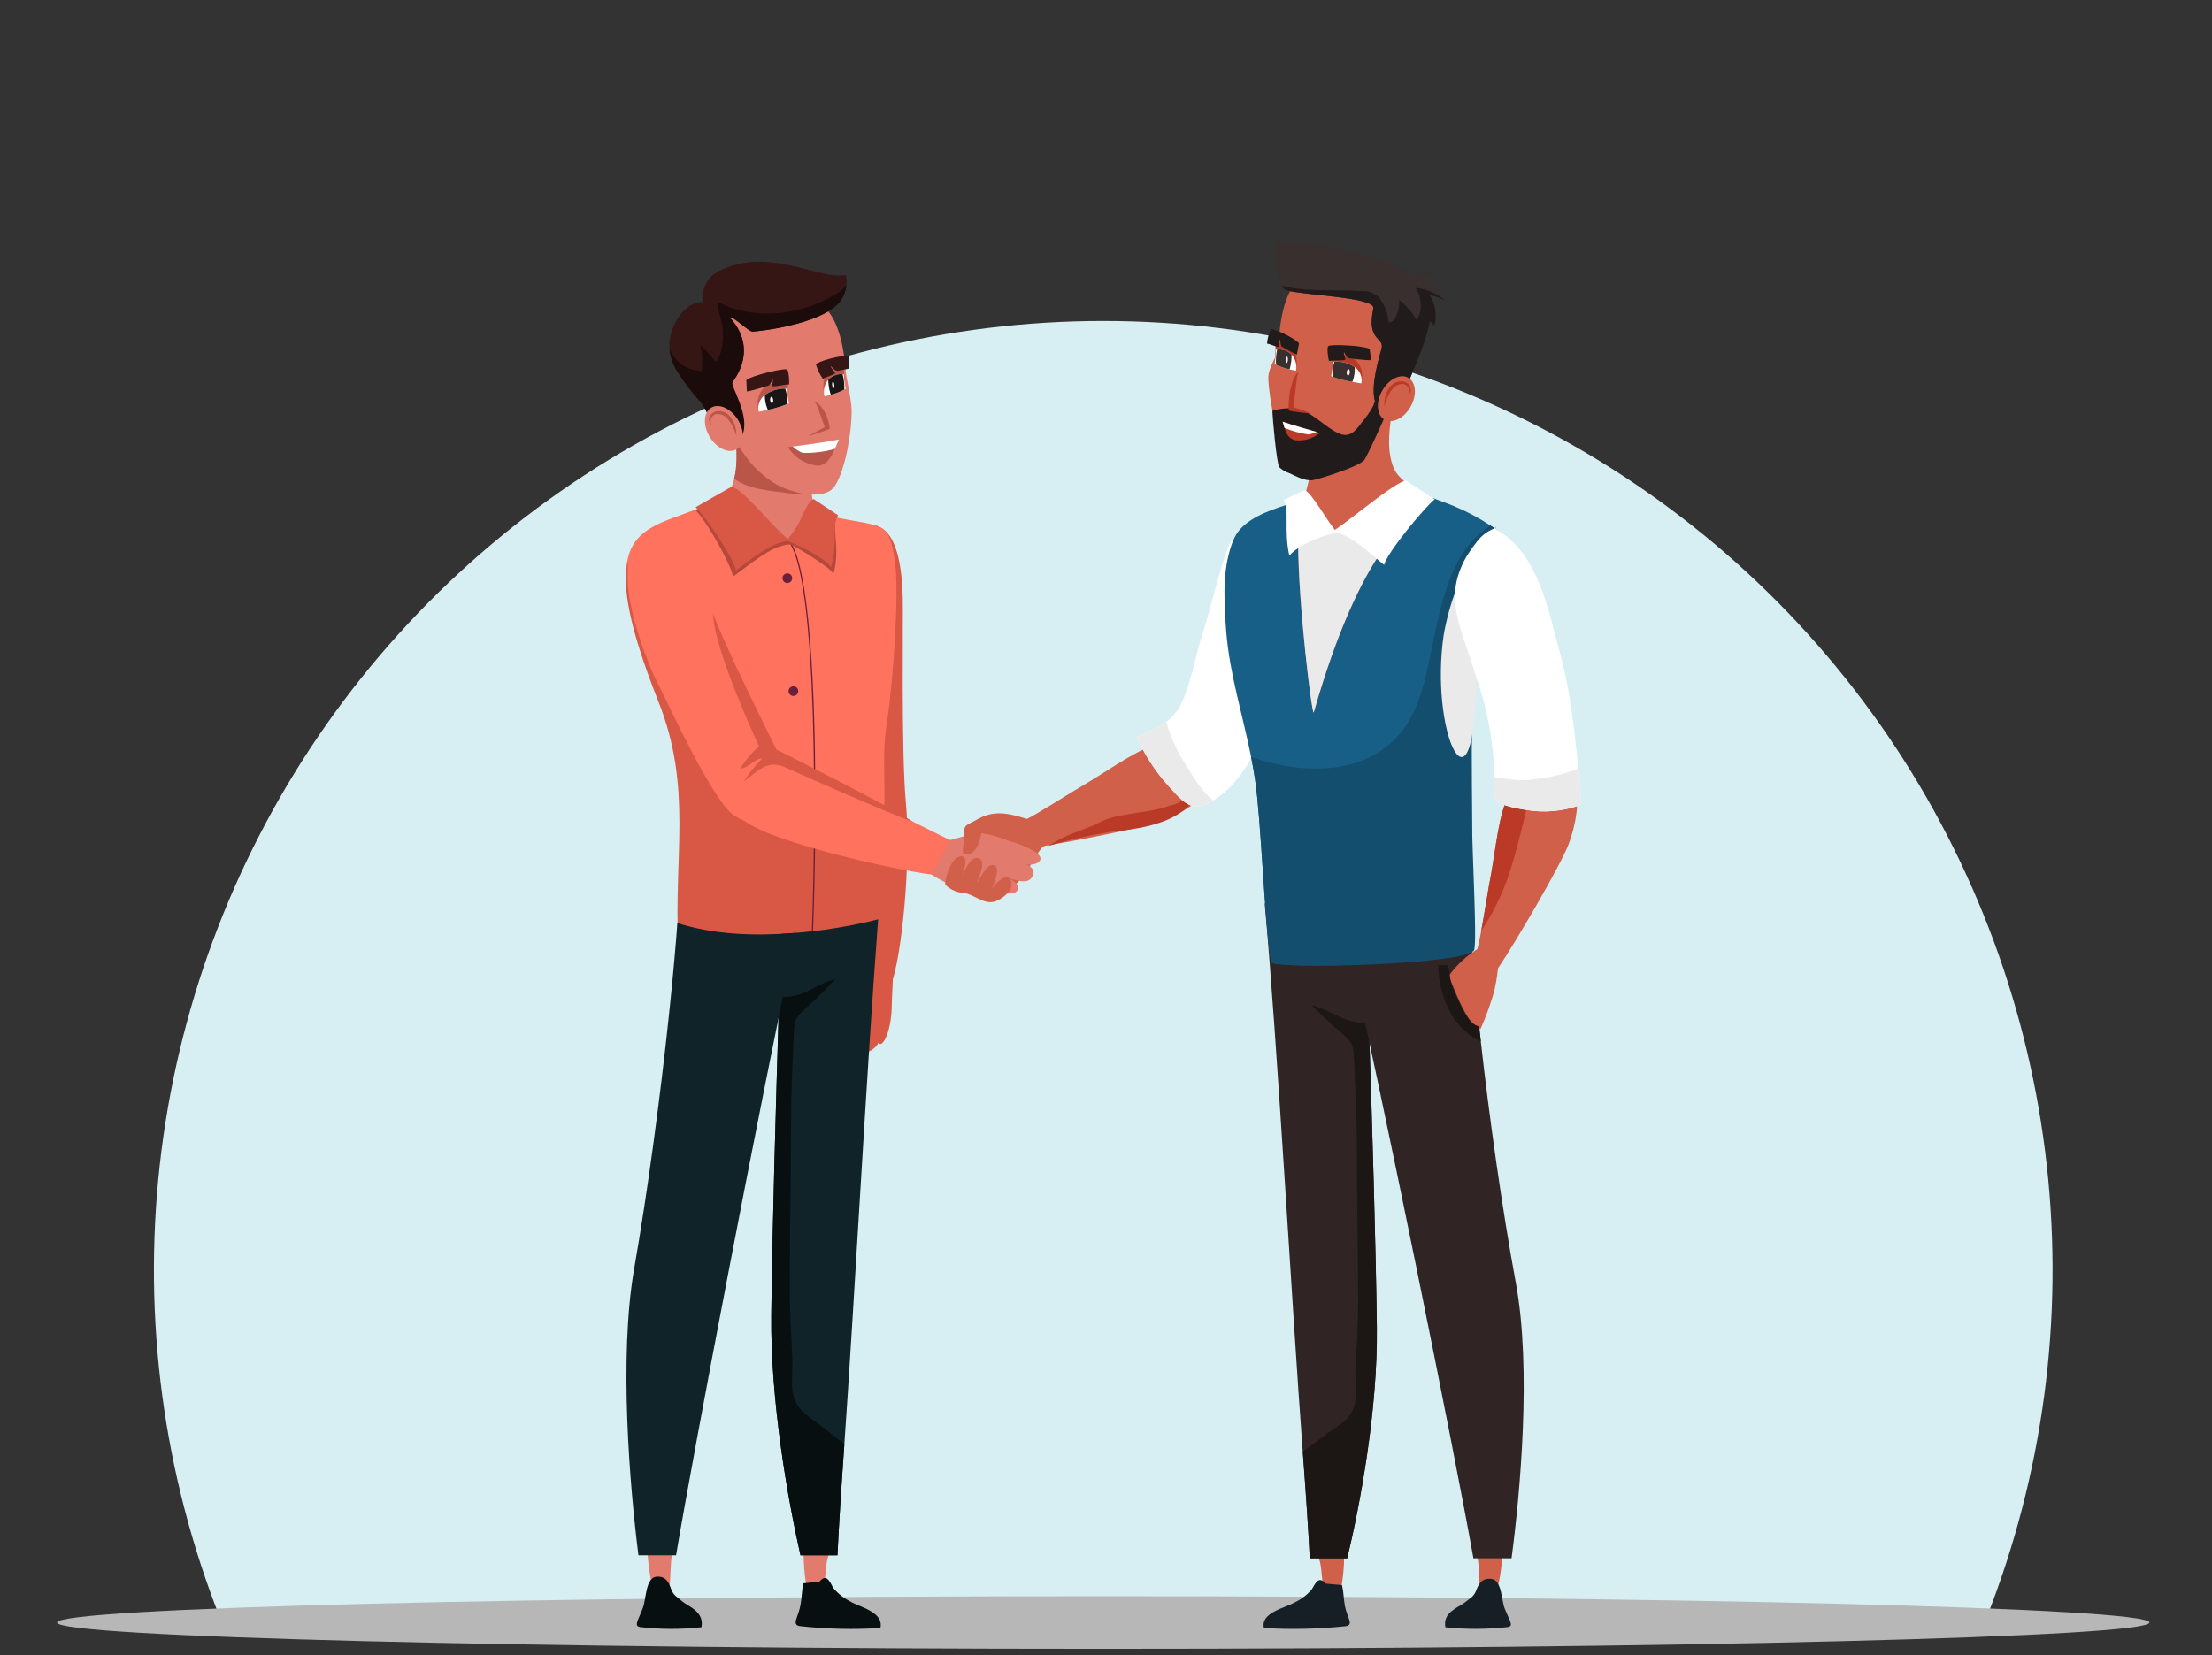 <svg width="310" height="232" viewBox="0 0 310 232" fill="none" xmlns="http://www.w3.org/2000/svg">
<rect x="0" y="0" width="310" height="232" fill="#333333" stroke="none"/>
<g clip-path="url(#clip0_1769_11151)">
<path d="M278.378 226.845C286.335 206.67 289.239 184.856 286.837 163.303C284.436 141.749 276.802 121.109 264.6 103.18C252.398 85.251 235.998 70.577 216.828 60.435C197.659 50.294 176.3 44.992 154.613 44.992C132.926 44.992 111.568 50.294 92.398 60.435C73.228 70.577 56.829 85.251 44.627 103.18C32.425 121.109 24.791 141.749 22.389 163.303C19.988 184.856 22.892 206.67 30.849 226.845H278.378Z" fill="#D7EFF2"/>
<path d="M154.614 231.139C235.587 231.139 301.228 229.487 301.228 227.449C301.228 225.411 235.587 223.759 154.614 223.759C73.641 223.759 8 225.411 8 227.449C8 229.487 73.641 231.139 154.614 231.139Z" fill="#B7B7B7"/>
<path d="M124.126 138.416L121.999 137.816C120.993 138.464 120.914 140.316 120.808 141.389C120.836 142.228 120.714 143.064 120.447 143.859C120.236 144.287 119.52 144.935 119.523 145.39C119.526 145.845 120.312 146.554 120.573 146.906C121.039 147.528 121.042 147.742 121.74 147.416C123.251 146.716 123.388 145.641 123.532 144.198C123.684 142.649 124.742 139.804 124.126 138.416Z" fill="#D85745"/>
<path d="M125.091 135.521L122.484 135.407C121.66 135.991 121.669 137.443 121.578 138.364C121.387 140.285 122.913 140.725 122.936 142.5C122.948 143.345 122.681 147.266 123.702 146.161C124.582 145.208 124.984 142.621 124.978 140.855C124.974 139.921 125.276 135.659 125.091 135.521Z" fill="#D85745"/>
<path d="M124.959 137.798C126.3 134.164 127.743 121.105 126.939 112.329C126.302 105.371 126.584 86.76 126.522 83.938C126.308 74.103 123.278 73.921 122.583 73.604L120.483 119.515L121.257 137.607L124.959 137.798Z" fill="#D85745"/>
<path d="M124.296 101.311C124.246 101.648 124.196 101.989 124.149 102.326C123.649 105.966 124.117 109.888 123.897 113.675C123.485 120.672 122.529 127.626 121.037 134.475C118.641 135.019 116.194 135.306 113.737 135.332C113.681 135.332 113.628 135.332 113.573 135.332C108.589 135.296 103.627 134.664 98.792 133.45C98.161 120.711 97.038 109.873 92.298 97.902C91.712 96.421 91.187 95.031 90.723 93.734C87.875 85.764 87.253 81.077 88.023 78.115C89.108 73.953 92.948 73.196 97.233 71.515C99.368 70.679 99.933 71.538 101.149 69.644L116.469 72.366C123.391 74.012 124.752 72.536 125.492 79.344C125.948 83.598 125.247 95.09 124.296 101.311Z" fill="#FF725E"/>
<path d="M123.897 113.675C123.483 120.794 123.131 127.975 122.621 134.099C120.221 134.656 116.191 135.799 113.739 135.841C113.683 135.841 113.63 135.841 113.575 135.841C108.553 135.906 99.762 133.656 95.049 132.565C94.418 119.826 97.038 110.387 92.298 98.414C91.712 96.933 91.187 95.543 90.723 94.246C87.875 86.276 87.253 81.589 88.023 78.627C87.947 79.733 87.941 80.843 88.005 81.95C88.222 85.927 90.472 92.492 92.296 96.032C93.912 99.162 100.007 112.625 103.02 114.415C109.32 118.161 106.469 109.672 109.998 111.35C115.247 113.848 118.333 112.971 123.897 113.675Z" fill="#D85745"/>
<path d="M113.74 135.331C113.684 135.331 113.631 135.331 113.576 135.331C114.476 116.984 114.661 79.782 110.282 75.666L110.396 75.543C113.611 78.561 114.196 98.349 114.259 109.873C114.315 119.471 114.069 128.69 113.74 135.331Z" fill="#6B1F3A"/>
<path d="M115.767 78.769C114.066 77.426 112.109 76.444 110.015 75.883C107.795 76.311 105.386 78.341 103.556 79.67C103.5 79.57 103.445 79.482 103.392 79.388C101.831 76.726 100.126 74.151 98.285 71.674L99.643 71.301C101.409 69.972 102.048 69.468 102.543 68.224C102.686 67.86 102.804 67.486 102.898 67.106C103.722 63.771 102.763 59.987 102.819 57.013C102.791 56.006 103.005 55.007 103.444 54.1C105.204 54.789 108.244 58.3 110.158 58.793C111.194 59.062 112.242 59.28 113.299 59.444C113.165 60.688 113.125 61.94 113.179 63.19C113.185 63.334 113.194 63.48 113.202 63.621C113.302 65.472 113.484 67.249 113.712 68.93C113.733 69.085 113.753 69.241 113.777 69.393C113.801 69.545 113.833 69.768 113.877 70.035C114.097 71.358 114.543 73.757 114.549 73.76C115.107 74.346 115.908 75.86 115.767 78.769Z" fill="#E27B6D"/>
<path d="M113.702 68.932C112.529 69.225 111.309 69.278 110.115 69.087C107.947 68.805 105.343 68.597 103.415 67.447C103.233 67.338 103.057 67.227 102.89 67.107C103.714 63.772 102.755 59.988 102.811 57.014L113.195 63.623C113.292 65.473 113.473 67.251 113.702 68.932Z" fill="#BA554A"/>
<path d="M119.352 57.512C119.323 55.878 118.598 53.074 118.495 51.76C117.583 40.23 112.077 42.054 112.077 42.054C109.777 41.887 107.077 42.289 105.419 44.054C104.246 45.301 99.588 43.168 99.13 44.834C97.892 49.322 100.045 57.034 102.582 61.072C104.228 63.691 105.457 65.745 108.437 67.681C110.546 69.051 115.556 70.381 117.017 68.103C118.548 65.71 119.401 60.258 119.352 57.512Z" fill="#E27B6D"/>
<path d="M110.439 55.515C110.354 55.559 110.263 55.6 110.166 55.641C109.292 55.981 108.393 56.249 107.476 56.441C107.005 56.565 106.58 56.821 106.25 57.177C106.139 56.678 106.155 56.16 106.294 55.668C106.434 55.176 106.693 54.727 107.05 54.361C107.88 53.755 108.888 53.441 109.916 53.469C109.995 53.469 110.316 53.554 110.394 53.56C110.489 54.204 110.21 54.94 110.439 55.515Z" fill="#BA554A"/>
<path d="M110.574 56.529C110.489 56.573 110.398 56.614 110.301 56.655C109.428 56.995 108.528 57.263 107.611 57.455C106.889 57.616 106.344 57.713 106.344 57.713C106.238 57.284 106.261 56.833 106.411 56.417C106.561 56.001 106.83 55.638 107.186 55.375C108.016 54.769 109.024 54.455 110.052 54.483C110.131 54.483 110.21 54.489 110.287 54.495C110.309 55.181 110.406 55.863 110.574 56.529Z" fill="white"/>
<path d="M110.295 55.62C110.332 55.964 110.334 56.311 110.301 56.655C109.428 56.995 108.528 57.263 107.611 57.455C107.397 56.974 107.262 56.463 107.211 55.939C107.191 55.752 107.181 55.564 107.182 55.376C108.012 54.77 109.02 54.456 110.048 54.484C110.171 54.853 110.254 55.234 110.295 55.62Z" fill="#191615"/>
<path d="M108.354 56.051C108.38 56.3 108.304 56.512 108.19 56.523C108.076 56.534 107.958 56.341 107.932 56.095C107.906 55.849 107.982 55.634 108.099 55.623C108.216 55.612 108.327 55.799 108.354 56.051Z" fill="white"/>
<path d="M118.394 53.482C118.335 53.523 118.271 53.561 118.203 53.602C117.601 53.912 116.966 54.152 116.311 54.318C115.958 54.452 115.659 54.698 115.46 55.018C115.257 54.062 115.431 53.065 115.947 52.234C116.201 51.96 116.514 51.745 116.862 51.607C117.21 51.468 117.585 51.41 117.959 51.434C118.015 51.44 118.249 51.534 118.302 51.54C118.285 52.189 118.316 52.838 118.394 53.482Z" fill="#BA554A"/>
<path d="M118.519 54.497C118.46 54.538 118.396 54.576 118.328 54.617C117.726 54.926 117.091 55.167 116.436 55.333C115.926 55.474 115.541 55.553 115.541 55.553C115.442 55.154 115.438 54.737 115.531 54.336C115.623 53.935 115.808 53.561 116.072 53.245C116.326 52.97 116.639 52.756 116.987 52.617C117.335 52.479 117.71 52.42 118.084 52.445C118.143 52.451 118.198 52.457 118.251 52.466C118.291 53.149 118.38 53.827 118.519 54.497Z" fill="white"/>
<path d="M118.292 53.585C118.328 53.928 118.34 54.273 118.327 54.617C117.726 54.926 117.091 55.167 116.435 55.333C116.267 54.839 116.157 54.327 116.109 53.808C116.088 53.617 116.077 53.43 116.071 53.245C116.326 52.97 116.639 52.756 116.987 52.617C117.335 52.479 117.71 52.42 118.083 52.445C118.184 52.819 118.254 53.2 118.292 53.585Z" fill="#191615"/>
<path d="M116.926 53.952C116.952 54.201 116.905 54.41 116.826 54.418C116.747 54.426 116.656 54.23 116.626 53.981C116.596 53.732 116.647 53.523 116.726 53.515C116.805 53.507 116.9 53.702 116.926 53.952Z" fill="white"/>
<path d="M110.298 51.801C109.958 51.546 105.414 52.622 104.598 53.268L104.668 54.878C105.299 54.808 107.595 54.083 107.595 54.083C107.595 54.083 107.988 54.106 108.252 53.042C108.39 53.327 108.185 53.79 108.278 54.151C108.97 54.177 109.9 53.884 110.583 53.893C110.624 53.544 110.571 52.004 110.298 51.801Z" fill="#351615"/>
<path d="M118.989 50.902C118.971 50.565 118.96 50.227 118.933 49.89C117.906 49.729 114.433 50.711 114.348 51.084C114.558 51.815 114.892 52.504 115.337 53.12C115.792 52.812 116.584 52.668 117.037 52.34C116.896 51.97 116.494 51.64 116.427 51.316C117.207 52.17 117.457 51.976 117.457 51.976C117.457 51.976 118.328 51.821 119.044 51.653C119.021 51.402 119.001 51.151 118.989 50.902Z" fill="#351615"/>
<path d="M116.264 59.889C116.255 59.795 116.241 59.71 116.226 59.622C116.211 59.534 116.194 59.452 116.173 59.367C116.152 59.282 116.132 59.2 116.108 59.118C116.084 59.036 116.061 58.951 116.035 58.872C115.982 58.708 115.926 58.546 115.862 58.388C115.833 58.309 115.797 58.23 115.762 58.15C115.727 58.07 115.692 57.992 115.653 57.915C115.614 57.838 115.577 57.76 115.533 57.683C115.489 57.606 115.448 57.53 115.401 57.457C115.354 57.384 115.307 57.307 115.254 57.234C115.201 57.161 115.154 57.087 115.093 57.02C114.978 56.874 114.848 56.74 114.706 56.62C114.628 56.556 114.543 56.501 114.454 56.456C114.405 56.43 114.353 56.411 114.299 56.4C114.241 56.387 114.181 56.387 114.123 56.4C114.209 56.424 114.283 56.479 114.331 56.555C114.377 56.623 114.418 56.694 114.454 56.769C114.524 56.919 114.583 57.074 114.642 57.23L114.727 57.465L114.809 57.7L114.973 58.172L115.14 58.644L115.31 59.116C115.336 59.195 115.369 59.271 115.398 59.351L115.486 59.586C115.486 59.586 115.636 59.871 115.53 59.923L115.213 60.081C115.002 60.19 114.788 60.295 114.577 60.41C114.471 60.466 114.366 60.521 114.26 60.58C114.154 60.639 114.052 60.694 113.946 60.756L113.638 60.941C113.588 60.973 113.538 61.006 113.488 61.041C113.438 61.074 113.39 61.109 113.344 61.147C113.458 61.1 113.57 61.062 113.687 61.024L114.03 60.91C114.259 60.834 114.488 60.76 114.716 60.681C114.944 60.602 115.174 60.526 115.399 60.443L115.742 60.317C115.856 60.276 115.971 60.229 116.088 60.179L116.288 60.097L116.264 59.889Z" fill="#BA554A"/>
<path d="M117.587 61.598C117.387 62.015 117.209 62.475 117.006 62.927C116.478 64.112 115.833 65.235 114.577 65.282C113.732 65.194 112.918 64.913 112.198 64.463C111.478 64.012 110.87 63.403 110.421 62.682C110.421 62.682 110.667 62.65 111.078 62.6C112.474 62.413 115.765 61.973 117.587 61.598Z" fill="#BA554A"/>
<path d="M117.587 61.598C117.387 62.015 117.209 62.475 117.006 62.927C115.533 63.339 114.006 63.527 112.477 63.487C111.963 63.27 111.49 62.968 111.077 62.592C112.474 62.413 115.765 61.973 117.587 61.598Z" fill="white"/>
<path d="M118.627 39.986C118.56 40.5 118.421 41.001 118.213 41.476C116.597 45.283 106.656 46.416 105.462 46.483C104.934 46.512 102.662 44.195 102.262 44.518C102.262 44.518 106.471 48.346 102.64 53.59C102.317 54.033 104.24 60.037 104.001 61.09C103.526 61.228 100.464 59.048 100.07 59.447C99.322 58.535 98.932 57.297 98.175 56.347C96.981 55.037 95.902 53.627 94.948 52.132C94.33 51.169 93.948 50.072 93.836 48.932C93.82 48.637 93.82 48.341 93.836 48.046C93.965 45.529 95.907 42.358 98.436 42.332C98.38 41.703 98.452 41.069 98.648 40.468C98.844 39.868 99.16 39.314 99.577 38.839C101.07 37.46 103.713 36.821 105.677 36.695C107.633 36.654 109.585 36.883 111.477 37.375C112.85 37.662 114.177 38.097 115.563 38.363C116.525 38.635 117.534 38.703 118.523 38.563C118.663 39.024 118.698 39.51 118.627 39.986Z" fill="#351615"/>
<path d="M118.629 39.986C118.561 40.5 118.422 41.002 118.215 41.476C116.599 45.283 106.658 46.416 105.464 46.483C104.936 46.512 102.664 44.195 102.264 44.518C102.264 44.518 106.473 48.346 102.642 53.59C102.319 54.033 105.253 58.345 104.003 61.09C103.528 61.228 100.466 59.048 100.072 59.447C99.324 58.535 98.934 57.297 98.177 56.347C96.983 55.037 95.903 53.627 94.95 52.132C94.331 51.169 93.95 50.072 93.838 48.932C94.123 49.565 94.519 50.14 95.008 50.632C95.903 51.498 97.097 51.988 98.343 51.999C98.494 50.784 98.434 49.551 98.167 48.356C98.923 49.078 99.625 49.854 100.267 50.679C101.273 49.808 101.367 47.587 101.305 46.391C101.232 44.977 100.578 43.643 100.578 42.299C105.664 45.099 112.871 44.153 117.611 40.909C117.989 40.647 118.331 40.337 118.629 39.986Z" fill="#1C0B0B"/>
<path d="M103.419 58.847C104.41 60.447 104.334 62.296 103.249 62.968C102.164 63.64 100.477 62.886 99.486 61.281C98.495 59.676 98.571 57.832 99.656 57.16C100.741 56.488 102.427 57.243 103.419 58.847Z" fill="#E27B6D"/>
<path d="M99.723 59.704L99.673 59.645C99.658 59.624 99.638 59.601 99.617 59.572C99.596 59.543 99.57 59.507 99.547 59.466C99.487 59.367 99.442 59.259 99.412 59.146C99.37 58.989 99.361 58.824 99.386 58.662C99.404 58.561 99.434 58.463 99.477 58.369C99.53 58.26 99.597 58.159 99.677 58.069C99.861 57.871 100.1 57.732 100.363 57.669C100.494 57.636 100.628 57.62 100.763 57.622C100.891 57.622 101.019 57.636 101.144 57.663C101.266 57.689 101.384 57.725 101.499 57.772H101.511L101.529 57.781H101.535L101.553 57.79L101.591 57.808L101.664 57.843C101.69 57.855 101.716 57.869 101.74 57.884L101.819 57.934C101.92 57.999 102.014 58.073 102.101 58.154C102.145 58.192 102.18 58.233 102.221 58.274C102.261 58.313 102.298 58.354 102.332 58.397L102.432 58.526C102.465 58.568 102.496 58.612 102.523 58.658C102.585 58.746 102.637 58.837 102.687 58.925C102.737 59.013 102.782 59.103 102.822 59.195C102.863 59.286 102.898 59.374 102.933 59.462C102.968 59.55 102.995 59.638 103.021 59.72C103.047 59.802 103.068 59.887 103.086 59.966C103.104 60.045 103.121 60.121 103.136 60.198C103.151 60.275 103.157 60.345 103.165 60.409C103.179 60.525 103.187 60.642 103.188 60.758C103.191 60.835 103.188 60.911 103.179 60.987C103.173 61.04 103.173 61.069 103.173 61.069C103.173 61.069 103.167 61.043 103.152 60.993C103.137 60.943 103.123 60.873 103.093 60.785C103.063 60.697 103.028 60.591 102.987 60.468L102.911 60.28C102.885 60.215 102.852 60.145 102.823 60.075C102.794 60.005 102.756 59.931 102.717 59.855C102.678 59.779 102.638 59.705 102.597 59.626C102.556 59.547 102.509 59.471 102.462 59.391C102.415 59.311 102.362 59.23 102.309 59.153C102.201 58.991 102.081 58.837 101.951 58.692C101.919 58.654 101.883 58.622 101.851 58.586C101.819 58.55 101.783 58.516 101.745 58.486L101.631 58.392C101.595 58.363 101.557 58.337 101.517 58.313L101.461 58.275C101.439 58.26 101.416 58.248 101.391 58.237L101.318 58.199L101.28 58.181L101.262 58.172H101.256C101.244 58.166 101.268 58.178 101.265 58.178H101.256C101.163 58.139 101.068 58.106 100.971 58.078C100.784 58.026 100.588 58.017 100.396 58.049C100.218 58.079 100.053 58.158 99.918 58.278C99.796 58.39 99.703 58.53 99.648 58.686C99.606 58.821 99.586 58.962 99.589 59.103C99.592 59.213 99.608 59.323 99.636 59.429C99.653 59.499 99.675 59.567 99.701 59.634L99.723 59.704Z" fill="#BA554A"/>
<path d="M110.814 76.314C110.564 76.319 110.315 76.346 110.069 76.393C107.849 76.821 105.44 78.851 103.61 80.18C103.466 80.286 102.877 80.734 102.739 80.828C102.446 79.097 98.917 72.867 97.544 71.615L102.592 68.735C104.062 68.964 108.461 74.126 110.456 75.751C110.617 75.883 110.685 76.238 110.814 76.314Z" fill="#B54839"/>
<path d="M110.758 75.804C110.508 75.809 110.259 75.835 110.013 75.883C108.944 76.142 107.929 76.587 107.013 77.196C105.937 77.837 104.641 78.878 103.55 79.67C103.406 79.776 103.263 79.875 103.125 79.97C102.832 78.239 98.854 72.358 97.482 71.103L102.53 68.223C104 68.452 108.32 73.861 110.315 75.483C110.456 75.6 110.604 75.707 110.758 75.804Z" fill="#D85745"/>
<path d="M116.8 80.442C116.598 80.161 116.363 79.905 116.1 79.679C114.306 78.34 112.407 77.147 110.421 76.112V75.619C110.606 75.39 110.887 75.006 111.081 74.748C111.11 74.71 111.137 74.678 111.16 74.648C111.341 74.4 111.506 74.141 111.653 73.871C112.366 72.785 113.225 71.803 114.205 70.95C114.262 70.915 114.326 70.892 114.393 70.883L117.332 72.414L117.373 72.435C117.236 72.602 117.142 72.801 117.1 73.013C117.083 73.081 117.07 73.149 117.062 73.218C116.845 74.728 117.66 77.518 116.8 80.442Z" fill="#B54839"/>
<path d="M117.461 72.237C117.415 72.291 117.373 72.349 117.338 72.41C117.226 72.595 117.148 72.798 117.106 73.01C117.089 73.078 117.076 73.146 117.068 73.215C116.851 74.582 117.273 76.782 116.468 79.53C116.266 79.249 116.031 78.992 115.768 78.767C114.128 77.566 112.332 76.593 110.43 75.875L110.26 75.807C110.321 75.749 110.378 75.686 110.43 75.619C110.615 75.39 110.896 75.006 111.09 74.748C111.119 74.71 111.146 74.678 111.169 74.648C111.35 74.4 111.514 74.141 111.662 73.871C112.457 72.437 113.105 70.483 113.874 70.04C113.931 70.005 113.995 69.982 114.062 69.973L117.461 72.237Z" fill="#D85745"/>
<path d="M111.021 81.054C111.021 81.189 110.981 81.32 110.906 81.432C110.832 81.544 110.725 81.632 110.601 81.683C110.476 81.735 110.339 81.748 110.207 81.722C110.075 81.696 109.954 81.631 109.859 81.536C109.763 81.44 109.699 81.319 109.672 81.187C109.646 81.055 109.659 80.918 109.711 80.793C109.763 80.669 109.85 80.563 109.962 80.488C110.074 80.413 110.205 80.373 110.34 80.373C110.521 80.373 110.694 80.445 110.822 80.573C110.949 80.7 111.021 80.873 111.021 81.054Z" fill="#6B1F3A"/>
<path d="M111.872 96.885C111.872 97.02 111.832 97.152 111.757 97.264C111.683 97.376 111.576 97.463 111.452 97.515C111.328 97.567 111.191 97.58 111.059 97.554C110.926 97.528 110.805 97.463 110.71 97.368C110.614 97.273 110.549 97.151 110.523 97.019C110.497 96.887 110.51 96.75 110.562 96.626C110.613 96.501 110.7 96.395 110.812 96.32C110.924 96.245 111.056 96.205 111.191 96.205C111.371 96.205 111.544 96.277 111.672 96.404C111.8 96.532 111.872 96.705 111.872 96.885Z" fill="#6B1F3A"/>
<path d="M117.116 213.713C116.816 215.385 116.42 217.038 115.931 218.664C115.679 219.714 115.62 223.439 114.937 224.102C112.409 226.548 112.537 216.002 112.599 214.859L117.116 213.713Z" fill="#E27B6D"/>
<path d="M112.596 221.95L114.834 221.73C115.916 220.404 116.374 221.981 116.814 222.644C117.456 223.412 118.248 224.039 119.143 224.487C120.501 225.305 123.883 225.971 123.384 228.218C119.624 228.458 115.851 228.37 112.106 227.954C110.886 227.766 111.871 226.763 112.188 224.977C112.408 223.748 112.326 223.144 112.596 221.95Z" fill="#080F11"/>
<path d="M95.033 213.394C94.821 215.081 94.514 216.754 94.112 218.407C93.912 219.472 94.053 223.194 93.405 223.895C91.005 226.485 90.586 215.952 90.586 214.805L95.033 213.394Z" fill="#E27B6D"/>
<path d="M91.967 221.031C93.545 220.864 93.838 222.251 94.117 222.911C94.448 223.694 94.988 223.935 95.504 224.395C96.413 225.21 98.728 225.865 98.304 228.111C95.435 228.43 92.539 228.42 89.672 228.082C88.836 227.897 89.372 227.299 90.118 225.339C90.55 224.184 90.483 221.186 91.967 221.031Z" fill="#080F11"/>
<path d="M111.116 130.805C110.573 130.846 110.025 130.881 109.473 130.911C109.388 133.636 109.297 136.575 109.203 139.655C108.745 154.591 108.223 172.683 108.094 184.313C107.962 196.266 110.388 210.122 112.186 218.027H117.366C117.536 214.278 117.879 208.858 118.334 202.419C119.666 183.635 121.461 149.919 123.065 128.877C119.144 129.858 115.146 130.503 111.116 130.805Z" fill="#102328"/>
<path d="M117.366 218.028C117.536 214.279 117.879 208.859 118.334 202.42C117.252 201.637 116.199 200.792 115.154 199.941C113.635 198.703 111.807 197.891 111.223 195.776C110.798 194.236 111.123 192.192 111.047 190.558C110.897 187.196 110.669 183.683 110.677 180.339C110.695 172.686 110.862 164.981 110.862 157.278C110.862 153.242 111.062 149.278 111.232 145.36C111.332 143.005 111.405 142.685 113.071 141.198C114.482 139.94 115.781 138.617 117.081 137.226C114.535 137.848 112.599 139.866 109.947 139.726C109.698 139.714 109.447 139.688 109.199 139.656C108.741 154.592 108.219 172.684 108.09 184.314C107.958 196.267 110.384 210.123 112.182 218.028H117.365H117.366Z" fill="#080F11"/>
<path d="M111.115 130.806C105.794 131.217 100.095 131.055 94.932 129.392C94.694 132.601 94.366 136.306 93.955 140.309C93.882 141.025 93.808 141.752 93.729 142.485C92.544 153.649 90.813 166.763 88.875 177.854C86.701 190.27 88.275 208.547 89.475 218.027H94.746C97.433 202.111 106.177 156.447 111.565 130.767C111.417 130.779 111.267 130.794 111.115 130.806Z" fill="#102328"/>
<path d="M169.969 110.059C168.479 112.335 165.308 114.148 162.915 115.04C159.838 116.184 147.334 118.551 143.183 119.056L141.631 115.978C142.564 115.559 143.623 114.995 144.714 114.371C145.014 114.198 145.321 114.022 145.626 113.843C148.049 112.42 150.495 110.831 151.926 110.012C154.187 108.718 158.743 105.512 161.201 104.659C161.535 104.545 161.917 104.43 162.33 104.328C164.043 103.894 165.805 103.689 167.572 103.718C168.179 103.729 168.783 103.81 169.372 103.961C171.6 104.589 171.145 108.261 169.969 110.059Z" fill="#D1604A"/>
<path d="M168.508 110.963C167.727 111.942 166.838 112.831 165.859 113.612C163.096 115.747 158.975 116.261 155.88 116.58C152.82 117.042 149.796 117.72 146.831 118.61C147.131 118.437 147.438 118.261 147.743 118.082C150.166 116.659 152.612 116.131 154.043 115.31C156.305 114.016 160.86 113.99 163.318 113.134C163.652 113.02 164.034 112.905 164.447 112.803C166.002 112.409 166.831 110.901 168.508 110.963Z" fill="#BA3927"/>
<path d="M181.241 94.736C180.596 97.69 178.208 100.984 176.733 103.788C175.19 106.721 173.583 109.737 170.673 111.799C170.453 111.954 170.242 112.099 170.039 112.221C167.252 113.952 166.111 112.802 163.961 110.405C162.024 108.308 160.447 105.904 159.294 103.292C160.758 102.773 162.153 102.077 163.447 101.218C164.612 100.307 165.488 99.077 165.97 97.678C167.152 94.671 167.586 91.662 168.601 88.614C169.481 85.983 171.065 79.134 172.226 76.514C172.661 75.52 173.35 74.657 174.224 74.013C175.097 73.369 176.125 72.966 177.204 72.845L181.241 94.736Z" fill="white"/>
<path d="M170.036 112.22C167.249 113.951 166.108 112.801 163.958 110.404C162.021 108.307 160.444 105.903 159.291 103.291C160.755 102.772 162.15 102.076 163.444 101.217C163.976 103.126 164.78 104.948 165.829 106.629C166.782 108.17 168.268 110.854 170.036 112.22Z" fill="#EAEAEA"/>
<path d="M183.812 214.309C184.116 215.915 184.517 217.502 185.013 219.061C185.268 220.07 185.326 223.643 186.018 224.276C188.582 226.623 188.45 216.509 188.388 215.409L183.812 214.309Z" fill="#D1604A"/>
<path d="M188.069 222.206L185.799 221.995C184.699 220.722 184.236 222.238 183.79 222.872C183.13 223.615 182.327 224.217 181.429 224.641C180.053 225.427 176.629 226.064 177.129 228.22C180.94 228.451 184.765 228.366 188.563 227.968C189.801 227.789 188.801 226.827 188.478 225.111C188.26 223.935 188.342 223.354 188.069 222.206Z" fill="#171F26"/>
<path d="M206.205 214C206.42 215.621 206.732 217.227 207.141 218.81C207.341 219.831 207.2 223.404 207.857 224.076C210.286 226.56 210.717 216.454 210.717 215.354L206.205 214Z" fill="#D1604A"/>
<path d="M208.986 221.328C207.386 221.167 207.091 222.498 206.807 223.128C206.47 223.879 205.921 224.111 205.399 224.554C204.478 225.334 202.131 225.965 202.566 228.118C205.475 228.424 208.409 228.414 211.316 228.089C212.164 227.913 211.616 227.338 210.864 225.458C210.42 224.352 210.488 221.477 208.986 221.328Z" fill="#171F26"/>
<path d="M191.532 134.096C191.626 136.924 191.726 140.009 191.832 143.254C192.295 157.586 192.826 174.942 192.955 186.1C193.087 197.569 190.629 210.862 188.804 218.448H183.553C183.383 214.848 183.034 209.648 182.57 203.474C181.07 183.437 178.989 145.681 177.237 126.629L191.532 134.096Z" fill="#302524"/>
<path d="M183.561 218.446C183.391 214.846 183.042 209.646 182.578 203.472C183.678 202.721 184.746 201.912 185.802 201.096C187.342 199.908 189.196 199.131 189.785 197.096C190.216 195.618 189.885 193.658 189.961 192.089C190.114 188.862 190.345 185.489 190.336 182.283C190.315 174.941 190.148 167.547 190.148 160.161C190.148 156.289 189.943 152.488 189.775 148.727C189.669 146.468 189.599 146.16 187.909 144.735C186.478 143.527 185.161 142.259 183.844 140.925C186.425 141.525 188.388 143.456 191.077 143.318C191.329 143.306 191.577 143.283 191.837 143.251C192.3 157.583 192.831 174.939 192.96 186.097C193.092 197.566 190.634 210.859 188.809 218.444H183.559L183.561 218.446Z" fill="#1C1615"/>
<path d="M211.834 218.446H206.49C203.627 202.392 193.974 154.792 188.624 131.089L205.924 127.089C206.065 131.046 206.555 137.006 207.297 143.882C207.37 144.568 207.447 145.266 207.526 145.97C208.726 156.682 210.48 169.263 212.448 179.904C214.647 191.818 213.045 209.35 211.834 218.446Z" fill="#302524"/>
<path d="M171.845 88.505C172.323 94.515 174.153 100.176 175.333 106.087C175.345 106.152 175.359 106.219 175.371 106.287C175.571 107.299 175.748 108.319 175.902 109.346C176.761 115.256 177.175 128.94 178.134 134.862C178.307 135.941 205.428 135.155 205.853 132.999C206.22 131.148 205.979 131.18 206.114 128.605C206.328 124.613 206.322 119.949 206.29 115.205C206.243 108.494 206.134 101.639 206.49 96.341C206.58 94.784 206.753 93.232 207.006 91.692C207.672 87.892 207.906 82.546 210.054 78.833C210.124 78.716 210.195 78.595 210.268 78.478C210.447 78.19 210.642 77.912 210.852 77.645C211.153 77.26 211.488 76.902 211.852 76.574C211.914 76.521 211.975 76.465 212.04 76.413C211.84 76.153 211.623 75.907 211.392 75.674C210.929 75.212 210.433 74.785 209.908 74.395L209.676 74.225L209.644 74.202C209.582 74.155 209.521 74.111 209.459 74.067C209.418 74.038 209.38 74.008 209.339 73.982C209.186 73.876 209.034 73.771 208.878 73.668C207.239 72.582 205.497 71.658 203.678 70.911C202.716 70.53 201.733 70.175 200.759 69.796C200.659 69.758 200.559 69.72 200.459 69.679C199.849 69.438 199.248 69.179 198.659 68.905C197.834 68.542 197.032 68.127 196.259 67.664C195.859 67.397 195.634 67.164 195.819 67.027L183.933 69.768L182.625 70.068L182.194 70.168C181.587 70.368 180.9 70.582 180.185 70.81C177.621 71.634 174.641 72.737 173.254 74.91C173.075 75.192 172.923 75.491 172.802 75.802C171.514 79.157 171.379 82.683 171.845 88.505Z" fill="#185F87"/>
<path d="M181.93 75.687C181.901 84.68 183.907 100.619 184.118 99.868C187.512 87.986 190.9 81.219 193.765 77.056C196.798 72.656 199.244 71.172 200.497 69.635L197.819 68.353C196.144 66.916 195.534 66.373 195.126 65.1C193.554 60.21 196.692 54.317 195.126 50.95C193.326 51.525 190.069 54.839 188.126 55.206C187.055 55.406 185.988 55.567 184.949 55.658C185.005 56.908 184.965 58.16 184.829 59.404C184.591 61.575 184.239 63.631 183.841 65.558C183.659 66.447 182.797 69.864 182.794 69.867C182.18 70.428 181.941 72.666 181.93 75.687Z" fill="#D1604A"/>
<path d="M177.75 53.031C177.718 51.415 179.129 49.843 179.184 48.543C179.653 37.124 184.534 38.503 184.534 38.503C186.796 38.254 189.479 38.547 191.184 40.228C192.384 41.416 193.064 43.751 193.584 45.382C194.974 49.767 196.447 53.66 194.097 57.743C192.572 60.392 191.369 63.343 188.492 64.451C186.172 65.343 182.168 66.604 180.637 64.407C179.029 62.101 177.805 55.744 177.75 53.031Z" fill="#D1604A"/>
<path d="M179.632 40.04C179.771 40.337 180.017 40.57 180.321 40.691C182.621 41.404 192.805 41.647 192.47 43.228C191.458 48.006 194.11 47.164 193.599 48.936C192.804 51.702 192.071 54.914 192.839 56.636C193.499 58.111 194.414 54.163 194.86 55.709L197.239 53.926C198.245 51.386 199.858 47.983 200.38 45.026C200.621 45.214 200.838 45.432 201.025 45.674C201.214 44.946 201.254 44.187 201.14 43.443C201.027 42.699 200.763 41.986 200.365 41.347C201.096 41.515 201.806 41.765 202.48 42.092L202.542 42.115C202.142 41.495 201.696 40.905 201.207 40.352C200.63 39.899 200.029 39.477 199.407 39.088C199.799 38.667 200.299 38.363 200.853 38.208C199.893 38.246 198.937 38.361 197.996 38.554C196.481 37.605 194.841 36.87 193.124 36.369C188.505 34.824 183.669 34.021 178.798 33.99C178.691 35.027 178.778 38.54 179.632 40.04Z" fill="#382F2E"/>
<path d="M186.655 51.731C186.74 51.772 186.834 51.81 186.931 51.845C187.806 52.148 188.705 52.378 189.618 52.531C190.087 52.636 190.516 52.872 190.856 53.212C190.946 52.715 190.911 52.203 190.754 51.723C190.597 51.242 190.323 50.809 189.956 50.461C189.114 49.893 188.106 49.622 187.093 49.69C187.014 49.696 186.693 49.79 186.624 49.799C186.558 50.437 186.86 51.16 186.655 51.731Z" fill="#BA3927"/>
<path d="M186.561 52.736C186.646 52.777 186.74 52.812 186.837 52.85C187.712 53.153 188.61 53.383 189.524 53.536C190.243 53.668 190.782 53.744 190.782 53.744C190.869 53.316 190.829 52.871 190.666 52.466C190.503 52.061 190.224 51.712 189.864 51.465C189.021 50.897 188.014 50.626 187.001 50.694C186.922 50.7 186.845 50.706 186.769 50.715C186.771 51.394 186.702 52.072 186.561 52.736Z" fill="white"/>
<path d="M186.8 51.829C186.778 52.17 186.789 52.514 186.835 52.853C187.71 53.156 188.609 53.386 189.522 53.539C189.716 53.056 189.828 52.544 189.856 52.025C189.868 51.839 189.87 51.654 189.862 51.468C189.02 50.9 188.013 50.629 186.999 50.697C186.891 51.066 186.824 51.445 186.8 51.829Z" fill="#382F2E"/>
<path d="M188.741 52.18C188.726 52.426 188.806 52.635 188.923 52.641C189.04 52.647 189.146 52.453 189.164 52.207C189.182 51.961 189.099 51.752 188.982 51.746C188.865 51.74 188.751 51.933 188.741 52.18Z" fill="white"/>
<path d="M178.727 50.022C178.789 50.059 178.85 50.094 178.921 50.133C179.525 50.415 180.16 50.629 180.813 50.77C181.165 50.889 181.468 51.119 181.678 51.426C181.842 50.474 181.632 49.496 181.091 48.696C180.829 48.433 180.512 48.232 180.163 48.108C179.814 47.983 179.441 47.938 179.073 47.977C179.017 47.983 178.791 48.083 178.739 48.093C178.783 48.736 178.779 49.38 178.727 50.022Z" fill="#BA3927"/>
<path d="M178.642 51.03C178.704 51.068 178.765 51.103 178.836 51.141C179.44 51.424 180.075 51.637 180.728 51.778C181.235 51.898 181.62 51.963 181.62 51.963C181.702 51.565 181.69 51.154 181.584 50.761C181.478 50.369 181.281 50.007 181.01 49.704C180.748 49.442 180.431 49.241 180.082 49.117C179.733 48.992 179.36 48.947 178.992 48.985C178.937 48.991 178.882 49 178.828 49.011C178.815 49.688 178.753 50.363 178.642 51.03Z" fill="white"/>
<path d="M178.829 50.118C178.806 50.458 178.808 50.8 178.835 51.139C179.44 51.422 180.075 51.635 180.727 51.776C180.874 51.283 180.964 50.774 180.994 50.26C181.006 50.069 181.012 49.885 181.009 49.703C180.748 49.441 180.431 49.24 180.082 49.115C179.733 48.991 179.36 48.946 178.991 48.984C178.907 49.358 178.853 49.737 178.829 50.118Z" fill="#382F2E"/>
<path d="M180.194 50.432C180.179 50.678 180.232 50.884 180.314 50.89C180.396 50.896 180.475 50.699 180.49 50.453C180.505 50.207 180.452 50.001 180.37 49.995C180.288 49.989 180.212 50.185 180.194 50.432Z" fill="white"/>
<path d="M186.144 48.52C186.428 48.212 191.034 48.426 191.944 48.904L192.17 50.482C191.545 50.529 189.181 50.244 189.181 50.244C189.181 50.244 188.806 50.338 188.354 49.352C188.275 49.652 188.554 50.068 188.53 50.434C187.861 50.587 186.905 50.472 186.245 50.604C186.147 50.268 185.916 48.766 186.144 48.52Z" fill="#211B1B"/>
<path d="M178.101 46.158C178.391 45.944 181.556 47.434 182.055 48.144L181.755 49.707C181.058 49.397 180.381 49.042 179.728 48.645C179.728 48.645 179.438 48.63 179.408 47.566C179.264 47.83 179.34 48.302 179.217 48.645C178.704 48.604 178.067 48.226 177.566 48.167C177.627 47.471 177.808 46.792 178.101 46.158Z" fill="#211B1B"/>
<path d="M179.633 40.042C179.771 40.339 180.018 40.572 180.322 40.693C182.622 41.406 192.806 41.649 192.471 43.23C191.459 48.008 194.111 47.166 193.6 48.938C192.805 51.704 192.072 54.916 192.84 56.638C193.5 58.113 194.415 54.165 194.861 55.711L197.24 53.928C198.246 51.388 199.859 47.985 200.381 45.028C200.622 45.216 200.839 45.434 201.026 45.676C201.215 44.948 201.254 44.189 201.141 43.445C201.027 42.701 200.764 41.989 200.366 41.35C201.097 41.518 201.806 41.768 202.481 42.095C201.983 41.667 201.432 41.305 200.841 41.019C200.057 40.648 199.212 40.424 198.348 40.356C199.178 41.262 199.489 43.902 198.48 44.809C197.872 43.729 197.052 42.783 196.069 42.028C196.26 42.791 195.691 45.252 194.632 45.205C194.505 43.998 194.077 42.843 193.385 41.846C193.075 41.498 192.691 41.224 192.261 41.045C191.831 40.865 191.366 40.784 190.901 40.808C188.328 40.65 185.827 40.767 183.278 40.608C182.047 40.537 180.827 40.348 179.633 40.042Z" fill="#211B1B"/>
<path d="M178.324 57.58C179.49 57.227 180.721 57.143 181.924 57.334C184.036 57.834 185.705 59.924 187.676 60.775C189.104 61.394 189.943 60.446 190.782 59.303C191.408 58.571 191.961 57.779 192.433 56.939C192.677 56.324 192.878 55.691 193.033 55.047L194.286 57.907C193.837 59.036 191.86 63.36 191.259 64.401C190.681 65.401 184.507 67.246 183.97 67.314C182.87 67.455 181.638 66.76 180.638 66.305C180.137 66.138 179.678 65.865 179.292 65.505C178.924 65.054 178.333 58.616 178.324 57.58Z" fill="#211B1B"/>
<path d="M180.604 57.283C180.595 57.163 180.595 57.048 180.595 56.934C180.595 56.821 180.595 56.706 180.601 56.594C180.607 56.483 180.61 56.368 180.619 56.258C180.628 56.147 180.634 56.032 180.645 55.92C180.666 55.697 180.695 55.471 180.727 55.248C180.742 55.138 180.762 55.026 180.783 54.914C180.804 54.803 180.824 54.691 180.848 54.584C180.872 54.475 180.895 54.364 180.924 54.252C180.953 54.142 180.98 54.032 181.012 53.923C181.044 53.815 181.077 53.703 181.112 53.597C181.147 53.492 181.188 53.38 181.229 53.275C181.313 53.057 181.416 52.847 181.537 52.647C181.599 52.544 181.671 52.448 181.754 52.361C181.795 52.316 181.843 52.277 181.895 52.245C181.945 52.209 182.004 52.19 182.065 52.188C181.979 52.252 181.916 52.343 181.889 52.447C181.855 52.548 181.828 52.652 181.807 52.758C181.763 52.968 181.737 53.182 181.707 53.4L181.666 53.725L181.628 54.051L181.555 54.703L181.479 55.353L181.397 56.005C181.385 56.114 181.368 56.221 181.353 56.331L181.309 56.657C181.309 56.657 181.215 57.056 181.327 57.099L181.664 57.206C181.89 57.279 182.119 57.352 182.344 57.428C182.458 57.467 182.57 57.508 182.684 57.548C182.798 57.59 182.91 57.633 183.021 57.678L183.355 57.819C183.411 57.844 183.464 57.871 183.519 57.901C183.573 57.927 183.626 57.958 183.677 57.992C183.56 57.968 183.439 57.95 183.322 57.938C183.205 57.926 183.084 57.91 182.967 57.898C182.729 57.871 182.495 57.844 182.257 57.816C182.019 57.786 181.785 57.754 181.547 57.715L181.192 57.66C181.075 57.639 180.954 57.615 180.828 57.59L180.62 57.545L180.604 57.283Z" fill="#BA3927"/>
<path d="M193.711 54.758C192.79 56.38 192.937 58.199 194.034 58.821C195.131 59.443 196.768 58.636 197.686 57.014C198.604 55.392 198.46 53.576 197.363 52.952C196.266 52.328 194.63 53.139 193.711 54.758Z" fill="#D1604A"/>
<path d="M197.39 55.468C197.39 55.468 197.408 55.447 197.437 55.409C197.452 55.388 197.472 55.365 197.49 55.336C197.515 55.302 197.536 55.265 197.555 55.227C197.612 55.126 197.654 55.017 197.678 54.904C197.715 54.747 197.717 54.584 197.684 54.426C197.661 54.327 197.627 54.231 197.584 54.139C197.529 54.035 197.46 53.939 197.379 53.854C197.19 53.664 196.949 53.535 196.687 53.481C196.555 53.453 196.421 53.442 196.287 53.449C196.16 53.453 196.034 53.471 195.912 53.505C195.793 53.536 195.678 53.576 195.566 53.625H195.554L195.536 53.634H195.53L195.512 53.643L195.477 53.664L195.407 53.702C195.384 53.717 195.36 53.725 195.334 53.743L195.258 53.796C195.162 53.864 195.071 53.939 194.988 54.022C194.947 54.06 194.912 54.104 194.874 54.145C194.836 54.186 194.801 54.227 194.768 54.271C194.735 54.315 194.703 54.359 194.668 54.4C194.633 54.441 194.612 54.491 194.583 54.535C194.527 54.622 194.476 54.712 194.43 54.805C194.383 54.893 194.345 54.987 194.307 55.075C194.269 55.163 194.239 55.254 194.207 55.342C194.175 55.43 194.154 55.518 194.131 55.6C194.108 55.682 194.093 55.767 194.075 55.846C194.057 55.925 194.046 56.001 194.034 56.075C194.022 56.149 194.019 56.219 194.011 56.286C194.001 56.401 193.998 56.517 194.002 56.632C194.002 56.732 194.014 56.805 194.017 56.858L194.026 56.937L194.044 56.861C194.053 56.811 194.07 56.741 194.094 56.653C194.118 56.565 194.153 56.459 194.188 56.336C194.209 56.277 194.232 56.213 194.255 56.145C194.278 56.077 194.308 56.01 194.334 55.937C194.36 55.864 194.396 55.793 194.428 55.717C194.46 55.641 194.498 55.564 194.537 55.485C194.576 55.406 194.616 55.327 194.663 55.247C194.71 55.167 194.751 55.086 194.804 55.006C194.904 54.843 195.017 54.687 195.141 54.54C195.17 54.502 195.205 54.467 195.241 54.431C195.277 54.395 195.305 54.358 195.341 54.325L195.45 54.225C195.485 54.196 195.521 54.168 195.559 54.143L195.612 54.102C195.633 54.086 195.656 54.073 195.68 54.061L195.75 54.02L195.785 53.999L195.803 53.99H195.809C195.821 53.984 195.797 53.996 195.8 53.996H195.809C195.898 53.954 195.99 53.918 196.085 53.89C196.268 53.833 196.46 53.815 196.651 53.837C196.827 53.859 196.994 53.932 197.132 54.045C197.258 54.15 197.355 54.285 197.414 54.438C197.462 54.57 197.487 54.709 197.487 54.849C197.488 54.959 197.477 55.068 197.455 55.175C197.44 55.244 197.421 55.313 197.399 55.38C197.399 55.41 197.396 55.439 197.39 55.468Z" fill="#BA3927"/>
<path d="M179.756 59.111C179.85 59.387 179.926 59.686 180.02 59.985C180.264 60.765 180.601 61.525 181.54 61.713C182.156 61.778 182.779 61.72 183.373 61.543C183.967 61.366 184.52 61.074 185.001 60.683L184.517 60.548C183.49 60.261 181.076 59.572 179.756 59.111Z" fill="#BA3927"/>
<path d="M179.756 59.111C179.85 59.387 179.926 59.686 180.02 59.985C181.088 60.427 182.206 60.736 183.349 60.906C183.753 60.845 184.147 60.724 184.516 60.548C183.49 60.261 181.076 59.572 179.756 59.111Z" fill="white"/>
<path d="M181.93 75.687C181.901 84.68 183.907 100.619 184.118 99.868C187.512 87.986 190.9 81.219 193.765 77.056C193.24 76.513 192.756 76.012 192.395 75.686C190.606 74.064 190.154 74.193 187.931 74.307C184.834 74.467 183.294 74.224 181.93 75.687Z" fill="#EAEAEA"/>
<path d="M197.048 67.374L201.067 69.993C199.621 71.157 194.379 77.479 193.977 79.186C192.006 77.626 189.208 74.751 186.629 74.546C188.395 73.634 195.443 67.521 197.048 67.374Z" fill="white"/>
<path d="M182.793 68.706L179.88 70.106C180.766 71.27 179.88 74.298 180.695 77.906C181.903 76.346 185.857 74.867 187.436 74.662C186.354 73.748 183.78 68.853 182.793 68.706Z" fill="white"/>
<path d="M175.336 106.087C175.348 106.152 175.362 106.219 175.374 106.287C175.574 107.299 175.751 108.319 175.905 109.346C176.764 115.256 177.178 128.94 178.137 134.862C178.31 135.941 206.19 135.262 206.616 133.108C206.983 131.257 206.328 119.95 206.296 115.208C206.249 108.497 206.141 101.642 206.496 96.344C206.586 94.787 206.759 93.235 207.012 91.695C207.678 87.895 207.912 82.549 210.06 78.836C210.13 78.719 210.201 78.598 210.274 78.481C210.453 78.193 210.648 77.915 210.858 77.648C211.16 77.263 211.494 76.905 211.858 76.577L211.397 75.677L211.309 75.504C210.805 75.028 210.26 74.599 209.678 74.222L209.625 73.838C209.576 73.919 209.521 73.997 209.461 74.07C209.42 74.041 209.382 74.011 209.341 73.985C209.188 73.879 209.036 73.774 208.88 73.671C200.726 78.789 201.641 92.121 198.25 99.551C194.111 108.612 183.83 109.075 175.459 106.13C175.418 106.116 175.377 106.105 175.336 106.087Z" fill="#144E6E"/>
<path d="M206.791 97.413C206.875 95.439 207.106 93.475 207.483 91.535C208.146 87.735 207.941 82.542 210.056 78.835C210.126 78.718 210.197 78.597 210.27 78.48L209.677 74.224L209.624 73.84C209.575 73.921 209.521 73.999 209.46 74.072L209.451 74.084C208.817 74.873 207.682 75.389 206.961 76.24C206.932 76.275 206.902 76.31 206.876 76.346C206.596 76.7 206.35 77.079 206.14 77.478C206.135 77.485 206.131 77.492 206.128 77.499C205.744 78.252 205.407 79.028 205.119 79.822C204.791 80.687 204.453 81.567 204.136 82.459C203.319 84.59 202.711 86.795 202.323 89.044C200.37 102.347 206.293 115.209 206.791 97.413Z" fill="#EAEAEA"/>
<path d="M210.435 134.215L210.476 134.241C210.47 134.074 210.456 134.089 210.435 134.215Z" fill="#D1604A"/>
<path d="M207.252 132.915C205.612 133.912 204.185 135.223 203.052 136.772C203.052 136.772 205.762 144.36 207.478 144.261C208.261 142.505 208.916 140.694 209.437 138.843C209.622 137.925 209.792 137.033 209.9 136.077C209.947 135.652 210.044 134.132 210.1 133.751L207.252 132.915Z" fill="#D1604A"/>
<path d="M219.851 118.302C218.689 121.37 212.242 132.346 209.893 135.802L206.552 134.945C206.967 133.492 207.309 132.019 207.576 130.531C208.098 127.768 208.512 124.882 208.837 123.265C209.35 120.71 209.937 115.172 210.908 112.758C211.04 112.43 211.208 112.069 211.401 111.69C212.426 109.545 213.912 107.653 215.754 106.149C217.696 104.882 220.163 107.639 220.741 109.707C221.476 112.329 220.755 115.914 219.851 118.302Z" fill="#D1604A"/>
<path d="M207.29 143.884C205.99 143.67 204.844 141.341 204.41 140.396C204 139.555 203.649 138.687 203.36 137.796C203.202 137.271 203.14 135.951 202.914 135.296H201.567C201.602 139.432 203.556 144.304 207.522 145.973C207.442 145.266 207.363 144.571 207.29 143.884Z" fill="#1C1615"/>
<path d="M213.015 117.14C212.515 119.19 211.93 121.264 211.232 123.267C210.305 125.826 209.077 128.265 207.574 130.533C208.096 127.77 208.51 124.884 208.835 123.267C209.348 120.712 209.935 115.174 210.906 112.76C211.038 112.432 211.206 112.071 211.399 111.692H214.168C214.403 111.863 213.279 116.063 213.015 117.14Z" fill="#BA3927"/>
<path d="M221.473 112.848C218.986 113.757 216.301 113.984 213.697 113.505C212.72 113.344 210.456 112.98 209.784 112.25C209.142 111.55 209.384 110.006 209.432 108.938C209.432 108.838 209.438 108.738 209.438 108.651C209.287 103.876 208.396 99.153 206.795 94.651C206.695 94.337 206.595 94.023 206.495 93.709C206.354 93.266 206.208 92.823 206.064 92.377C204.756 88.377 203.333 85.117 204.14 81.46C204.512 79.887 205.189 78.401 206.132 77.087C206.135 77.081 206.139 77.075 206.144 77.069C206.367 76.743 206.613 76.409 206.88 76.069C207 75.914 207.126 75.758 207.255 75.6C207.848 74.919 208.598 74.393 209.44 74.066L209.455 74.075C209.523 74.11 209.587 74.145 209.655 74.183C209.666 74.188 209.677 74.194 209.687 74.201C210.262 74.529 210.807 74.906 211.315 75.33C215.993 79.23 217.202 86.453 218.628 91.586C220.136 97.007 220.602 102.234 221.212 107.739C221.25 108.091 221.291 108.446 221.332 108.801C221.501 110.143 221.549 111.498 221.473 112.848Z" fill="white"/>
<path d="M221.473 112.849C218.986 113.758 216.301 113.984 213.697 113.506C212.72 113.345 210.456 112.981 209.784 112.251C209.142 111.551 209.384 110.007 209.432 108.939C210.203 108.995 211.254 109.232 211.96 109.303C213.152 109.42 214.355 109.379 215.536 109.18C217.478 108.925 219.383 108.444 221.212 107.746C221.25 108.098 221.291 108.453 221.332 108.808C221.499 110.148 221.546 111.5 221.473 112.849Z" fill="#EAEAEA"/>
<path d="M140.027 116.496C138.944 117.244 138.066 118.252 137.472 119.426C136.495 121.051 135.14 124.11 137.654 124.949C138.407 125.185 139.207 125.234 139.983 125.092C140.76 124.951 141.491 124.622 142.112 124.134C144.594 122.263 144.896 118.983 147.75 117.385L140.027 116.496Z" fill="#D1604A"/>
<path d="M146.813 115.285C146.778 115.446 147.092 115.508 146.79 115.549C143.19 114.883 140.39 112.924 137.025 114.822C135.151 115.881 134.925 115.596 135.315 117.409C135.47 118.131 135.421 120.163 136.623 119.283C137.299 118.715 137.788 117.958 138.028 117.109C140.489 120.564 145.954 119.461 148.91 117.144L146.813 115.285Z" fill="#D1604A"/>
<path d="M145.16 119.45C143.97 118.755 142.692 118.224 141.36 117.872C140.026 117.305 138.62 116.924 137.183 116.74C136.192 116.711 132.383 118.268 132.067 117.793L129.811 122.029C131.222 123.249 133.58 124.2 135.493 125.141C136.403 125.61 137.37 125.96 138.371 126.182C139.078 126.305 140.979 126 139.571 125.061C140.271 125.137 142.155 125.598 142.598 124.8C143.041 124.002 141.774 123.3 141.39 123.169C142.343 123.275 143.79 124.034 144.561 123.069C145.253 122.201 144.599 121.435 143.761 121.16C145.077 121.419 146.779 120.653 145.16 119.45Z" fill="#E27B6D"/>
<path d="M135.173 116.276C135.018 116.976 135.114 117.79 135.006 118.511C134.9 119.203 134.748 119.911 135.666 119.755C137.036 119.526 137.452 117.435 137.584 116.493L135.173 116.276Z" fill="#D1604A"/>
<path d="M141.729 123.589C141.283 122.055 139.547 123.759 139.042 124.522C139.256 123.897 140.459 121.304 139.065 121.257C138.197 121.228 137.343 123.243 136.891 123.777C137.191 123.017 138.391 120.445 136.991 120.272C135.85 120.131 135.117 122.325 134.859 122.865C135.023 122.214 136.05 119.442 134.284 120.152C133.237 120.571 132.354 123.182 132.484 124.027C133.168 124.704 134.071 125.114 135.03 125.183C136.447 125.309 137.793 126.817 139.377 126.391C140.342 126.126 142.087 124.824 141.729 123.589Z" fill="#D1604A"/>
<path d="M130.544 122.598L133.187 117.785C131.858 117.198 113.13 107.636 110.387 106.703C110.015 106.577 109.587 106.454 109.126 106.342C106.706 105.742 104.726 107.665 102.714 108.242C100.233 108.958 102.4 112.416 103.702 114.419C105.805 117.653 125.923 122.061 130.544 122.598Z" fill="#FF725E"/>
<path d="M108.811 105.08C108.811 105.08 101.511 90.48 99.932 85.994C100.032 91.121 106.373 104.605 106.373 104.605C105.35 105.523 104.461 106.578 103.73 107.741C104.903 107.718 105.675 106.327 106.848 106.315C105.849 107.279 104.977 108.368 104.255 109.553C106.088 108.136 107.575 106.47 109.907 107.511C111.943 108.42 123.573 113.611 127.999 115.246C124.624 112.965 108.811 105.08 108.811 105.08Z" fill="#D85745"/>
</g>
<defs>
<clipPath id="clip0_1769_11151">
<rect width="293.228" height="197.139" fill="white" transform="translate(8 34)"/>
</clipPath>
</defs>
</svg>

